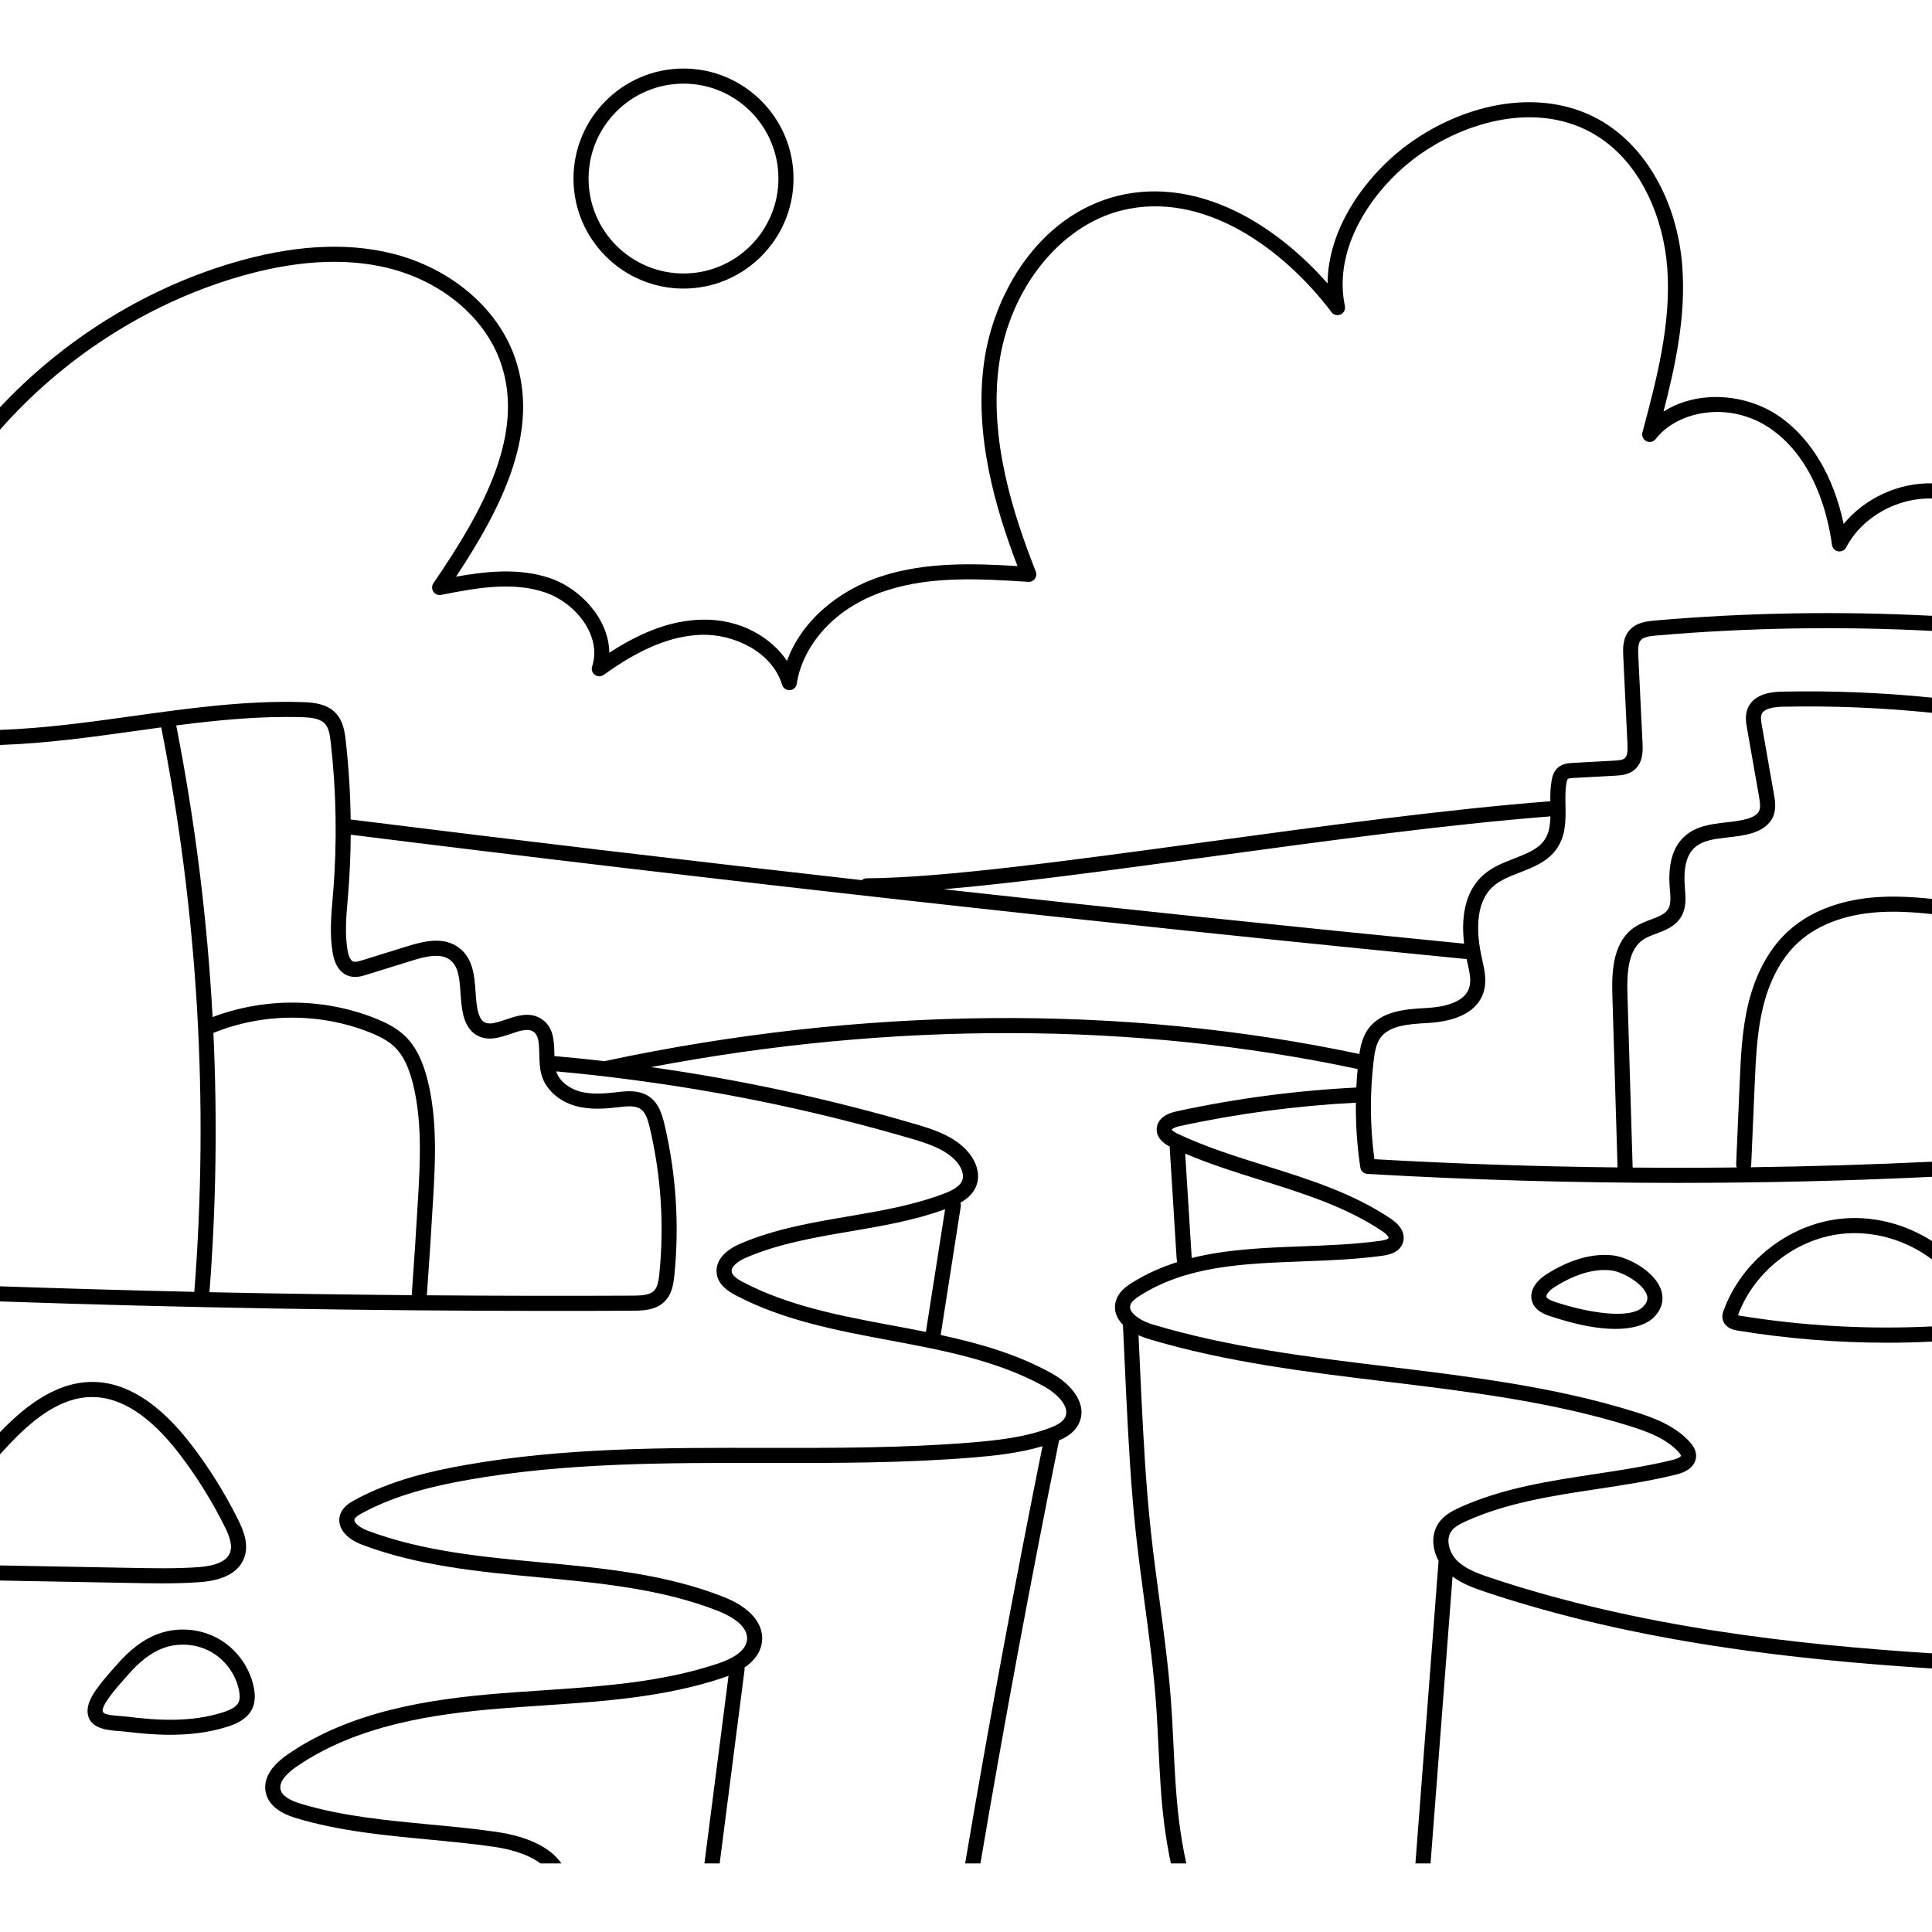 <svg id="Capa_1" enable-background="new 0 0 512 512" height="512" viewBox="0 0 512 512" width="512" xmlns="http://www.w3.org/2000/svg"><path d="m438.51 164.455c-2.37.2-5.04.6-6.78 2.68-1.78 2.13-1.64 5.04-1.55 6.78l1.11 23.23c.08 1.58.05 3.12-.68 3.77-.55.5-1.66.6-2.85.66l-11.01.61c-.99.05-2.64.14-3.9 1.26-1.1.98-1.46 2.3-1.65 3.34-.34 1.85-.37 3.72-.35 5.55-27.81 2.17-60.08 6.56-91.31 10.81-35.93 4.9-69.86 9.52-89.87 9.61-.49 0-.93.19-1.28.49-45.29-5.1-90.53-10.46-135.46-16.07-.09-6.99-.52-13.98-1.31-20.91-.29-2.56-.73-5.23-2.63-7.26-2.27-2.42-5.59-2.84-8.83-2.94-15.15-.46-30.36 1.67-45.07 3.72-11.5 1.6-23.32 3.25-35.09 3.64v4c12.01-.39 23.98-2.05 35.65-3.68 2.34-.33 4.71-.66 7.08-.98 9.71 49.24 12.66 99.56 8.77 149.59-17.2-.39-34.38-.88-51.5-1.47v4.01c48.44 1.67 97.34 2.51 145.87 2.51 7.33 0 14.67-.01 21.99-.05 2.21-.02 5.91-.04 8.32-2.49 1.89-1.91 2.29-4.53 2.53-6.84 1.36-13.47.47-26.98-2.64-40.15-.65-2.77-1.59-5.56-3.98-7.23-.63-.44-1.29-.76-1.97-.98-.64-.21-1.3-.34-1.96-.41-.67-.07-1.35-.08-2.01-.06-.97.04-1.91.15-2.79.26-3.07.36-6.6.67-9.77-.22-2.41-.68-5.28-2.43-6.18-5.3 6.4.57 12.79 1.27 19.16 2.11.66.08 1.32.17 1.98.26s1.32.18 1.98.27c23.95 3.28 47.7 8.36 70.87 15.15 4.6 1.34 8.97 2.8 11.84 5.85 1.21 1.28 2.41 3.41 1.79 5.16-.62 1.77-2.9 2.84-4.82 3.57-8.09 3.1-16.92 4.61-25.46 6.06-9.55 1.63-19.42 3.31-28.54 7.22-4.43 1.9-6.72 4.81-6.27 7.98.42 2.93 2.94 4.6 5.08 5.73 12.68 6.66 26.98 9.34 40.81 11.92 14.03 2.63 28.54 5.34 40.97 12.26 2.98 1.66 6.9 5.18 5.49 8.09-.69 1.43-2.58 2.29-4.15 2.88-6.72 2.51-14.08 3.28-20.44 3.81-18.21 1.51-36.87 1.48-54.92 1.45-26.17-.05-53.22-.1-79.46 4.54-8.56 1.51-19.65 3.95-29.5 9.38-.96.53-2.97 1.64-3.66 3.74-1.03 3.15 1.25 6.29 5.81 8.01 15.06 5.68 31.35 7.2 47.11 8.66 15.93 1.49 32.42 3.03 47.31 8.93 2.39.94 7.92 3.57 7.59 7.54-.27 3.21-4.31 5.22-7.65 6.34-14.93 5.01-31.13 6.09-46.8 7.14-3.5.23-7.12.48-10.68.76-18.57 1.48-39.84 4.57-56.72 16.28-5.64 3.91-6.21 7.6-5.7 10.01 1 4.69 6.49 6.33 8.29 6.86 11.31 3.37 23.17 4.49 34.65 5.58 5.81.55 11.83 1.12 17.66 1.97 2.93.43 8.49 1.58 12.19 4.39h5.57c-2.93-4.22-8.82-7.13-17.18-8.35-5.93-.87-12-1.44-17.86-1.99-11.29-1.07-22.96-2.17-33.89-5.43-3.37-1.01-5.18-2.27-5.52-3.87-.5-2.32 2.34-4.68 4.07-5.89 16.1-11.17 36.72-14.14 54.76-15.57 3.53-.28 7.14-.52 10.63-.76 15.92-1.06 32.38-2.17 47.8-7.34.52-.17 1.01-.35 1.47-.53l-6.39 49.73h4.04l6.59-51.29c.02-.21.01-.42-.03-.61 3.45-2.35 4.51-5.01 4.68-7.1.39-4.67-3.29-8.9-10.1-11.59-15.42-6.11-32.19-7.68-48.41-9.19-15.49-1.44-31.51-2.94-46.07-8.43-1.89-.71-3.73-2.06-3.42-3.02.18-.53 1-1.04 1.79-1.48 9.34-5.14 20.01-7.48 28.26-8.94 25.9-4.58 52.77-4.53 78.76-4.48 18.14.03 36.89.06 55.26-1.46 5.64-.47 12.03-1.14 18.24-2.98-7.38 36.6-14.27 73.74-20.5 110.57h4.05c6.33-37.35 13.34-75.01 20.84-112.1 2-.86 4.13-2.15 5.23-4.43 2.47-5.09-1.81-10.36-7.15-13.33-9.17-5.1-19.26-7.98-29.45-10.18l5.33-34.09c.06-.34.01-.68-.1-.98 1.84-1.04 3.52-2.48 4.29-4.67 1.2-3.44-.58-7.02-2.66-9.22-3.56-3.78-8.48-5.45-13.63-6.95-22.88-6.7-46.33-11.75-69.98-15.08 63.98-12.17 128.45-12.03 187.18.49.03.01.05.01.07.01-.15 1.64-.28 3.27-.35 4.91-16 .8-32.03 2.92-47.67 6.32-4.5.98-5.21 3.39-5.24 4.73-.04 1.86 1.14 3.4 3.47 4.61-.01.11-.02.22-.01.34l1.8 28.83c.02.4.06.91.16 1.45-4.19 1.33-8.24 3.1-12.07 5.53-1.67 1.07-3.47 2.45-4.14 4.66-.47 1.54-.3 3.12.47 4.57.37.67.84 1.28 1.38 1.83.27 6.15.56 12.31.86 18.46.6 12.35 1.25 24.45 2.55 36.63.65 6.04 1.47 12.15 2.26 18.06 1.18 8.79 2.41 17.89 3.07 26.86.29 3.88.48 7.85.67 11.69.32 6.65.65 13.53 1.49 20.28.45 3.6 1.06 7.2 1.8 10.77h4.09c-.81-3.73-1.45-7.49-1.92-11.26-.82-6.61-1.15-13.41-1.47-19.98-.19-3.87-.38-7.86-.67-11.8-.67-9.09-1.9-18.24-3.09-27.1-.79-5.88-1.61-11.96-2.25-17.95-1.3-12.07-1.94-24.1-2.54-36.4-.25-5.16-.48-10.33-.72-15.5 1.09.5 2.03.82 2.54.97 20.61 6.2 42.32 8.82 63.31 11.36 21.35 2.59 43.42 5.26 64.16 11.7 4.56 1.42 9.71 3.24 13.08 6.91.66.73.67 1 .67 1.03 0 .14-.55.67-2.15 1.07-6.77 1.67-13.86 2.74-20.73 3.78-11.98 1.82-24.38 3.7-35.7 8.81-2.06.93-4.15 2.06-5.54 4-2.22 3.11-1.79 7.07-.12 10.16l-6.14 80.2h4.01l5.83-76.03c2.52 1.89 5.52 3.02 8.64 4.06 40.03 13.39 81.86 17.95 118.42 20.31v-4.01c-36.24-2.34-77.64-6.88-117.15-20.09-3.44-1.15-6.7-2.38-8.9-4.68-1.86-1.95-2.9-5.41-1.33-7.6.87-1.23 2.48-2.02 3.93-2.67 10.81-4.89 22.93-6.72 34.65-8.5 6.95-1.05 14.14-2.14 21.08-3.86 4.37-1.08 5.13-3.44 5.2-4.76.08-1.73-.94-3.07-1.72-3.92-4.05-4.41-9.79-6.46-14.85-8.03-21.08-6.55-43.34-9.24-64.86-11.85-20.83-2.52-42.36-5.12-62.64-11.22-2.66-.8-4.94-2.26-5.67-3.63-.28-.51-.33-.98-.17-1.51.29-.96 1.41-1.77 2.46-2.44 12.52-7.97 27.47-8.53 43.29-9.12 6.98-.26 14.21-.54 21.15-1.51 1.1-.16 4.43-.62 5.34-3.5.4-1.27.51-3.78-3.23-6.3-10.12-6.81-21.86-10.48-33.22-14.04-7.81-2.44-15.88-4.97-23.28-8.48-1.42-.68-1.55-1.09-1.56-1.09.06-.11.57-.59 2.1-.92 15.32-3.33 31.03-5.41 46.7-6.21-.06 5.74.32 11.48 1.18 17.17.15.94.92 1.65 1.87 1.7 27.28 1.59 54.76 2.38 82.24 2.38 22.51 0 45.01-.53 67.39-1.61v-4c-15.97.76-32 1.25-48.06 1.47.08-.21.14-.43.15-.66l.93-21.49c.3-6.75.6-13.73 2.21-20.32 1.75-7.18 4.95-13.08 9.26-17.06 6.14-5.66 14.32-7.46 20.1-7.98 5.1-.45 10.28-.14 15.41.42v-4.03c-5.2-.54-10.47-.84-15.76-.37-6.4.57-15.49 2.6-22.46 9.02-4.89 4.51-8.5 11.1-10.44 19.05-1.7 6.97-2.01 14.15-2.31 21.1l-.93 21.48c-.02.32.05.62.17.89-9.2.1-18.4.11-27.6.03l-1.38-45.99c-.17-5.66.19-11.81 4.23-14.46.95-.62 2.14-1.07 3.4-1.54 2.39-.9 5.11-1.92 6.64-4.53 1.39-2.38 1.17-5.06.97-7.42l-.03-.41c-.4-4.94.4-8.31 2.44-10.29 2.15-2.09 5.46-2.46 8.96-2.86 2.15-.24 4.37-.49 6.5-1.15 2.62-.82 4.48-2.23 5.38-4.1 1.04-2.17.63-4.51.33-6.21l-3.19-18.16c-.22-1.27-.37-2.3-.06-3.04.5-1.24 2.39-1.9 5.62-1.97 13.14-.28 26.4.27 39.52 1.62v-4.02c-13.15-1.34-26.44-1.88-39.61-1.6-1.85.04-7.48.16-9.24 4.46-.76 1.87-.42 3.82-.17 5.24l3.19 18.16c.26 1.52.45 2.85 0 3.79-.51 1.06-1.89 1.68-2.96 2.01-1.76.54-3.7.76-5.76.99-4.01.46-8.17.93-11.3 3.97-2.95 2.87-4.14 7.28-3.64 13.48l.04.43c.16 1.94.31 3.77-.45 5.06-.81 1.39-2.56 2.04-4.58 2.8-1.41.53-2.87 1.08-4.2 1.95-5.68 3.72-6.24 11.15-6.03 17.92l1.38 45.83c-21.54-.24-43.05-.96-64.44-2.18-1.17-8.68-1.23-17.48-.18-26.18.25-2.1.6-4.29 1.71-5.9 2.4-3.44 7.8-3.74 12.56-4.01 8.02-.44 13.12-3.17 14.76-7.9 1.05-3.04.34-6.15-.28-8.9l-.09-.4c-1.4-6.25-2.01-14.64 3.09-19.09 1.86-1.62 4.34-2.58 6.97-3.6 3.76-1.47 7.65-2.98 10.01-6.64 2.22-3.44 2.16-7.36 2.09-11.16-.04-2.09-.07-4.07.26-5.92.15-.8.31-1.01.37-1.07.22-.19 1.06-.24 1.47-.26l11.01-.6c1.45-.08 3.65-.2 5.29-1.67 2.26-2.01 2.1-5.22 2.02-6.95l-1.12-23.23c-.08-1.63-.09-3.17.62-4.02.77-.91 2.43-1.12 4.06-1.27 24.25-2.1 48.81-2.49 73.15-1.23v-4c-24.45-1.27-49.13-.86-73.49 1.25zm-193.14 188.52c-2.94-.59-5.89-1.14-8.81-1.69-13.54-2.53-27.54-5.15-39.68-11.53-1.2-.63-2.81-1.6-2.98-2.75-.2-1.45 1.87-2.88 3.89-3.75 8.68-3.71 18.31-5.36 27.63-6.94 8.32-1.42 16.92-2.9 25.04-5.85zm88.8-40.22c11.08 3.47 22.54 7.06 32.17 13.54 1.28.85 1.71 1.59 1.65 1.78 0 .01-.2.47-2.07.74-6.75.94-13.87 1.21-20.75 1.47-9.84.37-19.89.75-29.34 3.1-.03-.24-.04-.47-.05-.59l-1.69-27.07c6.56 2.79 13.41 4.94 20.08 7.03zm-223.36 4.41c-.5 8.66-1.07 17.43-1.7 26.07-17.86-.16-35.74-.41-53.6-.79 1.77-22.89 2.1-45.84 1.04-68.71 13.1-5.32 28.16-5.39 41.32-.19 2.08.82 4.73 2.01 6.68 3.88 2.14 2.06 3.67 5.08 4.81 9.49 2.6 10.1 1.96 21.27 1.45 30.25zm41.7-24.08c3.87 1.09 7.87.74 11.32.34 2.11-.25 4.5-.53 5.97.5 1.36.95 1.94 3.01 2.38 4.87 3.01 12.74 3.87 25.8 2.55 38.83-.18 1.7-.43 3.45-1.4 4.43-1.15 1.18-3.34 1.28-5.49 1.3-18.18.09-36.44.05-54.72-.09.62-8.58 1.19-17.28 1.68-25.88.53-9.25 1.19-20.77-1.57-31.47-1.33-5.16-3.21-8.77-5.91-11.37-2.45-2.36-5.55-3.76-7.98-4.72-13.68-5.41-29.26-5.49-43-.29-1.41-25.93-4.62-51.76-9.64-77.29 11.04-1.42 22.26-2.52 33.34-2.18 2.38.07 4.76.32 6.03 1.68 1.06 1.13 1.35 3 1.58 4.97 1.49 13.16 1.71 26.52.64 39.72l-.15 1.75c-.39 4.67-.8 9.5.02 14.3.69 4.09 2.63 5.58 4.12 6.11 1.86.66 3.72.08 4.95-.31l12.07-3.75c3.71-1.15 7.47-1.98 9.88-.21 2.35 1.72 2.59 5 2.86 8.81.13 1.91.27 3.89.72 5.77.56 2.36 1.61 4.09 3.13 5.15 3.03 2.1 6.44.95 9.44-.07 2.3-.78 4.48-1.52 5.91-.65 1.49.91 1.61 2.88 1.68 6.02.04 1.86.08 3.78.61 5.6 1.11 3.77 4.54 6.88 8.98 8.13zm236.79-31.18c-1.34 3.87-6.83 4.98-11.2 5.22-5.4.3-12.11.67-15.62 5.72-1.38 1.98-1.92 4.31-2.24 6.48-62.69-13.32-131.83-12.67-199.95 1.87-.03 0-.06.02-.1.03-4.32-.5-8.65-.95-12.98-1.33-.09-.01-.18 0-.28.01 0-.21-.01-.42-.01-.63-.08-3.4-.16-7.26-3.6-9.35-3.03-1.85-6.35-.72-9.27.27-2.8.95-4.6 1.46-5.88.57-.85-.59-1.3-1.84-1.52-2.78-.37-1.57-.49-3.3-.62-5.14-.3-4.19-.64-8.94-4.49-11.75-3.84-2.81-8.72-1.84-13.43-.38l-12.07 3.75c-.76.24-1.82.57-2.42.36-.68-.25-1.24-1.34-1.52-3.01-.73-4.3-.35-8.87.03-13.3l.15-1.75c.41-5.17.63-10.36.67-15.56 97.99 12.24 197.47 23.33 295.73 32.96.05.21.08.41.13.63l.09.4c.55 2.44 1.08 4.75.4 6.71zm20.12-39.48c-1.65 2.56-4.79 3.78-8.1 5.07-2.83 1.1-5.76 2.24-8.15 4.32-4.39 3.83-6.14 10.09-5.17 18.26-45.8-4.5-91.86-9.31-137.91-14.41 19.43-1.67 44.2-5.04 69.99-8.55 31.06-4.23 63.16-8.6 90.8-10.77-.06 2.27-.35 4.36-1.46 6.08z"/><path d="m487.29 323.045c-13.56 1.64-25.82 11.37-30.49 24.21-.17.45-.47 1.29-.3 2.26.22 1.16 1.08 2.64 4 3.11 13.12 2.14 26.4 3.21 39.69 3.21 3.94 0 7.88-.1 11.81-.3v-4.02c-16.99.83-34.07-.1-50.86-2.83-.24-.04-.43-.09-.56-.13 4.19-11.42 15.11-20.08 27.19-21.54 8.55-1.03 17.38 1.57 24.23 6.75v-4.87c-7.27-4.66-16.13-6.9-24.71-5.85z"/><path d="m488.59 138.855c-2.65-12.5-8.5-22.44-16.77-28.31-5.33-3.79-12.26-5.71-18.98-5.27-4.52.3-8.6 1.61-11.99 3.8 3.21-12.46 5.94-25.26 4.98-38.41-1.28-17.33-9.85-32.32-22.36-39.13-7.7-4.19-16.94-5.45-26.71-3.66-8.76 1.61-17.65 5.68-25.05 11.46-9.68 7.57-19.8 20.93-19.89 35.78-6.62-7.53-14.32-13.82-22.17-18.02-11.27-6.04-22.82-7.83-33.41-5.2-20.93 5.2-32.88 25.83-35.43 43.96-2.75 19.48 3 38.88 8.83 54.16-11.48-.7-24.13-1.12-35.81 2.62-12.25 3.93-21.64 12.44-25.26 22.5-4.22-6.2-12.35-11.23-22.78-10.91-7.7.23-15.51 3.03-24.32 8.76-.07-8.76-7.48-16.99-15.76-19.79-8.17-2.76-17.06-1.77-24.86-.37 12.56-18.95 22.36-38.94 15.55-58.22-4.62-13.09-17.08-23.6-32.52-27.43-12.4-3.08-26.81-2.18-42.83 2.66-23.19 7.01-44.44 20.41-61.05 38.1v5.95c16.51-18.77 38.31-33 62.21-40.22 15.32-4.63 29.02-5.51 40.71-2.61 14.15 3.51 25.53 13.04 29.71 24.88 6.69 18.95-4.59 39.38-17.77 58.62-.46.67-.47 1.56-.02 2.23.44.68 1.25 1.02 2.05.87 8.75-1.72 18.67-3.67 27.54-.67 8.03 2.72 15.14 11.44 12.49 19.62-.27.82.02 1.72.72 2.23s1.65.51 2.35.01c9.73-7.01 17.97-10.38 25.92-10.62 8.32-.24 18.62 4.32 21.36 13.26.26.84 1.04 1.41 1.91 1.41h.16c.93-.08 1.69-.79 1.82-1.72 1.17-8.25 8.12-19.68 23.89-24.73 12.03-3.86 24.95-3.04 37.46-2.25.68.04 1.34-.26 1.74-.82.4-.55.5-1.27.24-1.91-5.99-15.22-12.51-35.23-9.72-55.05 2.8-19.87 16.14-36.59 32.44-40.64 21.9-5.45 43.1 10.35 55.65 26.94.56.75 1.57 1 2.42.62.85-.39 1.32-1.32 1.13-2.23-3.27-15.7 7.53-30.62 17.76-38.61 12.48-9.75 31.97-15.84 47.39-7.45 13.54 7.37 19.35 23.39 20.28 35.92 1.09 14.79-2.81 29.46-6.58 43.64-.24.92.2 1.89 1.06 2.31.85.42 1.89.18 2.47-.58 5.71-7.46 19.73-10.33 30.72-2.53 11.37 8.07 14.9 22.64 15.98 30.6.12.86.78 1.55 1.64 1.7s1.71-.27 2.12-1.04c4.27-8.14 13.6-13.22 22.75-12.96v-4.02c-8.85-.18-17.82 3.92-23.41 10.77z"/><path d="m427.21 332.665c-5.4-.53-11.22 1.15-17.29 4.98-3.31 2.09-4.75 4.86-3.85 7.41.77 2.17 2.85 3.11 4.57 3.69 7.63 2.57 13.28 3.43 17.42 3.43 6.32 0 9.12-2 10.07-2.92 2.25-2.18 2.98-4.84 2.05-7.49-1.73-4.95-8.84-8.7-12.97-9.1zm8.14 13.72c-3.4 3.29-14.53 1.57-23.43-1.43-1.24-.42-1.94-.83-2.08-1.24-.21-.6.74-1.76 2.22-2.69 4.69-2.96 9.12-4.46 13.19-4.46.53 0 1.05.03 1.57.08 2.93.28 8.5 3.35 9.58 6.44.28.79.41 1.88-1.05 3.3z"/><path d="m181.14 76.475c16.07 0 29.15-13.08 29.15-29.15 0-16.08-13.08-29.16-29.15-29.16-16.08 0-29.16 13.08-29.16 29.16 0 16.07 13.08 29.15 29.16 29.15zm0-54.31c13.87 0 25.15 11.29 25.15 25.16s-11.28 25.15-25.15 25.15-25.16-11.28-25.16-25.15 11.29-25.16 25.16-25.16z"/><path d="m57.88 434.275c-4.77-2.68-10.7-3.18-15.84-1.32-3.94 1.41-7.66 4.21-11.38 8.55-.25.29-.55.63-.89 1.01-3.39 3.83-6.45 7.52-6.56 10.62-.19 5.02 5.31 5.4 8.26 5.61.59.04 1.15.08 1.64.14 3.58.45 7.66.85 11.94.85 5 0 10.28-.54 15.36-2.18 2.14-.69 5.15-1.94 6.46-4.78.72-1.55.84-3.4.38-5.66-1.1-5.36-4.6-10.16-9.37-12.84zm5.36 16.82c-.5 1.08-1.79 1.93-4.06 2.66-8.62 2.78-17.76 2.15-25.57 1.17-.56-.07-1.19-.12-1.86-.17-3.47-.24-4.58-.6-4.55-1.47.07-1.93 3.92-6.26 5.56-8.12.36-.4.67-.75.93-1.06 1.63-1.9 3.24-3.45 4.85-4.68 1.6-1.23 3.22-2.13 4.85-2.71 1.63-.59 3.36-.87 5.08-.87 2.59 0 5.18.65 7.45 1.92 3.77 2.12 6.54 5.91 7.41 10.15.28 1.39.25 2.43-.09 3.18z"/><path d="m42.99 419.605c3.26 0 6.56-.07 9.83-.31 6.33-.45 10.3-2.54 11.8-6.21 1.45-3.55.03-7.26-1.55-10.42-3.49-7.01-7.68-13.71-12.45-19.92-8.44-10.96-17.24-16.52-26.17-16.52-.01 0-.01 0-.01 0-10.25 0-18.79 7.44-24.44 13.32v5.87c.78-.87 1.57-1.73 2.38-2.58 5.58-5.87 13.13-12.61 22.06-12.61h.01c7.62 0 15.36 5.03 23 14.96 4.61 6 8.66 12.48 12.04 19.26 1.18 2.36 2.27 5.06 1.43 7.12-.88 2.15-3.7 3.41-8.39 3.75-5.81.41-11.78.3-17.55.19l-34.98-.65v4l34.91.65c2.66.05 5.36.1 8.08.1z"/></svg>